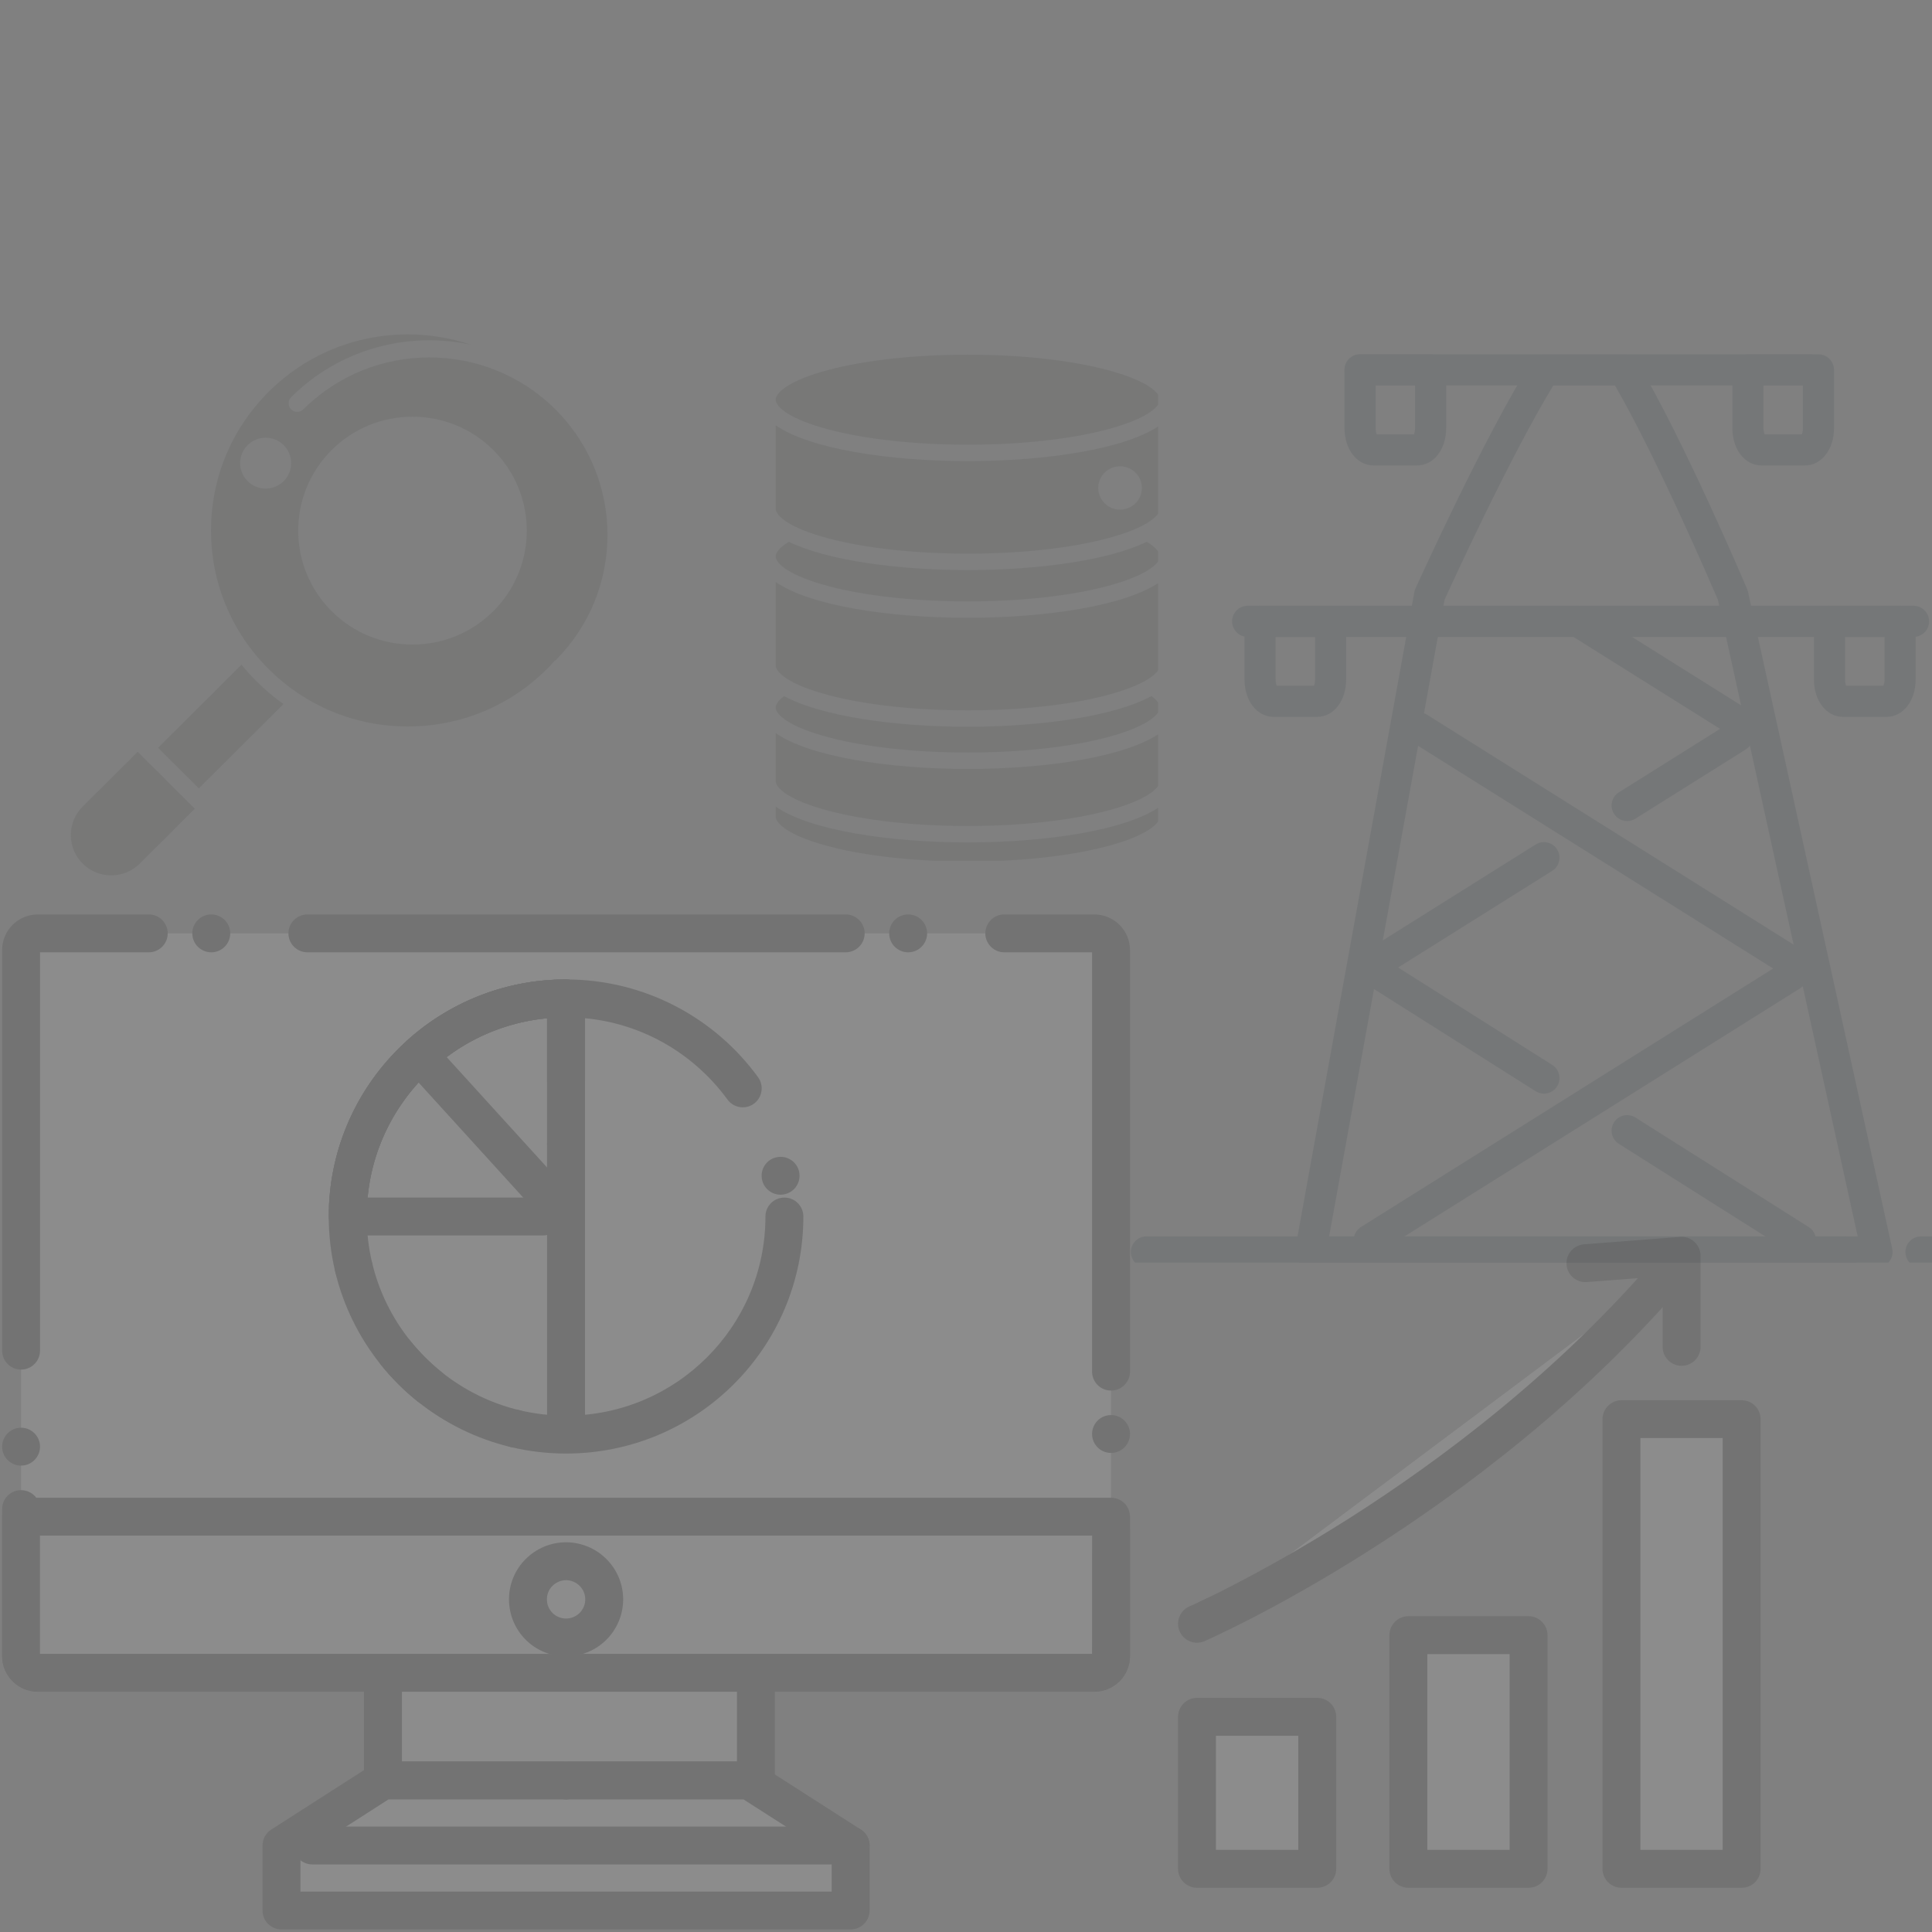 <?xml version="1.0" encoding="UTF-8"?>
<svg xmlns="http://www.w3.org/2000/svg" xmlns:xlink="http://www.w3.org/1999/xlink" width="375pt" height="375pt" viewBox="0 0 375 375" version="1.2">
<rect x="0" y="0" width="375" height="375" fill="#808080" stroke="none"/>
<defs>
<filter id="alpha" filterUnits="objectBoundingBox" x="0%" y="0%" width="100%" height="100%">
  <feColorMatrix type="matrix" in="SourceGraphic" values="0 0 0 0 1 0 0 0 0 1 0 0 0 0 1 0 0 0 1 0"/>
</filter>
<mask id="mask0">
  <g filter="url(#alpha)">
<rect x="0" y="0" width="375" height="375" style="fill:rgb(0%,0%,0%);fill-opacity:0.098;stroke:none;"/>
  </g>
</mask>
<clipPath id="clip2">
  <path d="M 32 0.828 L 149 0.828 L 149 177.078 L 32 177.078 Z M 32 0.828 "/>
</clipPath>
<clipPath id="clip3">
  <path d="M 41 0.828 L 136 0.828 L 136 7 L 41 7 Z M 41 0.828 "/>
</clipPath>
<clipPath id="clip4">
  <path d="M 150 171 L 156 171 L 156 177.078 L 150 177.078 Z M 150 171 "/>
</clipPath>
<clipPath id="clip5">
  <path d="M 0.406 171 L 143 171 L 143 177.078 L 0.406 177.078 Z M 0.406 171 "/>
</clipPath>
<clipPath id="clip6">
  <path d="M 117 0.828 L 137 0.828 L 137 23 L 117 23 Z M 117 0.828 "/>
</clipPath>
<clipPath id="clip7">
  <path d="M 41 0.828 L 62 0.828 L 62 23 L 41 23 Z M 41 0.828 "/>
</clipPath>
<clipPath id="clip1">
  <rect x="0" y="0" width="156" height="178"/>
</clipPath>
<g id="surface5" clip-path="url(#clip1)">
<g clip-path="url(#clip2)" clip-rule="nonzero">
<path style=" stroke:none;fill-rule:nonzero;fill:rgb(9.409%,16.08%,20.779%);fill-opacity:1;" d="M 145.328 178.027 L 35.367 178.027 C 34.473 178.027 33.621 177.629 33.047 176.941 C 32.477 176.254 32.234 175.352 32.395 174.469 L 55.516 46.957 C 55.562 46.715 55.633 46.477 55.734 46.254 C 56.27 45.074 68.891 17.16 78.242 2.199 C 78.793 1.316 79.762 0.781 80.805 0.781 L 96.188 0.781 C 97.25 0.781 98.234 1.336 98.781 2.25 C 107.734 17.215 119.609 45.137 120.109 46.316 C 120.184 46.488 120.238 46.668 120.281 46.848 L 148.277 174.359 C 148.477 175.254 148.254 176.188 147.684 176.902 C 147.109 177.613 146.242 178.027 145.328 178.027 Z M 38.984 171.988 L 141.574 171.988 L 114.441 48.422 C 113.254 45.641 102.66 20.992 94.461 6.82 L 82.492 6.82 C 73.98 20.867 62.82 45.258 61.395 48.402 Z M 38.984 171.988 "/>
</g>
<path style=" stroke:none;fill-rule:nonzero;fill:rgb(9.409%,16.08%,20.779%);fill-opacity:1;" d="M 130.445 175.738 C 129.895 175.738 129.336 175.586 128.836 175.27 L 95.215 154.016 C 93.805 153.125 93.383 151.258 94.277 149.848 C 95.168 148.438 97.031 148.02 98.441 148.91 L 132.062 170.164 C 133.473 171.055 133.895 172.918 133.004 174.328 C 132.43 175.238 131.449 175.738 130.445 175.738 Z M 130.445 175.738 "/>
<path style=" stroke:none;fill-rule:nonzero;fill:rgb(9.409%,16.08%,20.779%);fill-opacity:1;" d="M 80.672 144.273 C 80.121 144.273 79.562 144.121 79.062 143.805 L 47.438 123.816 C 46.027 122.926 45.609 121.059 46.5 119.648 C 47.391 118.238 49.254 117.82 50.668 118.711 L 82.289 138.699 C 83.699 139.59 84.121 141.457 83.227 142.867 C 82.652 143.777 81.672 144.273 80.672 144.273 Z M 80.672 144.273 "/>
<path style=" stroke:none;fill-rule:nonzero;fill:rgb(9.409%,16.08%,20.779%);fill-opacity:1;" d="M 46.777 175.738 C 45.77 175.738 44.789 175.234 44.215 174.32 C 43.328 172.91 43.754 171.043 45.168 170.156 L 127.207 118.707 C 128.621 117.82 130.484 118.246 131.371 119.66 C 132.258 121.074 131.832 122.938 130.418 123.824 L 48.375 175.273 C 47.879 175.586 47.324 175.738 46.777 175.738 Z M 46.777 175.738 "/>
<path style=" stroke:none;fill-rule:nonzero;fill:rgb(9.409%,16.08%,20.779%);fill-opacity:1;" d="M 48.312 121.797 C 47.309 121.797 46.324 121.293 45.75 120.379 C 44.863 118.969 45.293 117.105 46.707 116.219 L 79.07 95.918 C 80.484 95.031 82.348 95.461 83.234 96.875 C 84.121 98.289 83.691 100.152 82.281 101.035 L 49.914 121.336 C 49.414 121.648 48.859 121.797 48.312 121.797 Z M 48.312 121.797 "/>
<path style=" stroke:none;fill-rule:nonzero;fill:rgb(9.409%,16.08%,20.779%);fill-opacity:1;" d="M 96.832 91.367 C 95.824 91.367 94.844 90.867 94.27 89.953 C 93.383 88.539 93.809 86.676 95.223 85.789 L 116.656 72.344 C 118.066 71.461 119.934 71.887 120.82 73.301 C 121.707 74.711 121.277 76.574 119.863 77.461 L 98.434 90.906 C 97.934 91.219 97.379 91.367 96.832 91.367 Z M 96.832 91.367 "/>
<path style=" stroke:none;fill-rule:nonzero;fill:rgb(9.409%,16.08%,20.779%);fill-opacity:1;" d="M 128.91 121.797 C 128.363 121.797 127.809 121.645 127.309 121.332 L 54.809 75.859 C 53.395 74.973 52.965 73.109 53.852 71.699 C 54.738 70.285 56.602 69.855 58.016 70.742 L 130.52 116.219 C 131.934 117.105 132.359 118.969 131.473 120.379 C 130.898 121.293 129.918 121.797 128.91 121.797 Z M 128.91 121.797 "/>
<path style=" stroke:none;fill-rule:nonzero;fill:rgb(9.409%,16.08%,20.779%);fill-opacity:1;" d="M 120.266 76.324 C 119.719 76.324 119.164 76.176 118.668 75.859 L 85.66 55.16 C 84.246 54.273 83.82 52.41 84.707 51 C 85.594 49.586 87.457 49.156 88.871 50.043 L 121.875 70.742 C 123.289 71.629 123.715 73.492 122.828 74.906 C 122.254 75.82 121.273 76.324 120.266 76.324 Z M 120.266 76.324 "/>
<path style=" stroke:none;fill-rule:nonzero;fill:rgb(9.409%,16.08%,20.779%);fill-opacity:1;" d="M 152.418 55.625 L 23.168 55.625 C 21.5 55.625 20.148 54.27 20.148 52.602 C 20.148 50.938 21.5 49.582 23.168 49.582 L 152.418 49.582 C 154.086 49.582 155.438 50.938 155.438 52.602 C 155.438 54.27 154.086 55.625 152.418 55.625 Z M 152.418 55.625 "/>
<g clip-path="url(#clip3)" clip-rule="nonzero">
<path style=" stroke:none;fill-rule:nonzero;fill:rgb(9.409%,16.08%,20.779%);fill-opacity:1;" d="M 132.234 6.82 L 44.992 6.82 C 43.324 6.82 41.973 5.465 41.973 3.801 C 41.973 2.133 43.324 0.777 44.992 0.777 L 132.234 0.777 C 133.902 0.777 135.254 2.133 135.254 3.801 C 135.254 5.465 133.902 6.82 132.234 6.82 Z M 132.234 6.82 "/>
</g>
<g clip-path="url(#clip4)" clip-rule="nonzero">
<path style=" stroke:none;fill-rule:nonzero;fill:rgb(9.409%,16.08%,20.779%);fill-opacity:1;" d="M 175.988 178.027 L 153.863 178.027 C 152.195 178.027 150.84 176.676 150.84 175.008 C 150.84 173.34 152.195 171.988 153.863 171.988 L 175.988 171.988 C 177.656 171.988 179.008 173.34 179.008 175.008 C 179.008 176.676 177.656 178.027 175.988 178.027 Z M 175.988 178.027 "/>
</g>
<g clip-path="url(#clip5)" clip-rule="nonzero">
<path style=" stroke:none;fill-rule:nonzero;fill:rgb(9.409%,16.08%,20.779%);fill-opacity:1;" d="M 139.168 178.027 L 3.516 178.027 C 1.848 178.027 0.496 176.676 0.496 175.008 C 0.496 173.34 1.848 171.988 3.516 171.988 L 139.168 171.988 C 140.836 171.988 142.188 173.34 142.188 175.008 C 142.188 176.676 140.836 178.027 139.168 178.027 Z M 139.168 178.027 "/>
</g>
<path style=" stroke:none;fill-rule:nonzero;fill:rgb(9.409%,16.08%,20.779%);fill-opacity:1;" d="M 36.645 71.145 L 28.203 71.145 C 24.984 71.145 22.559 68.031 22.559 63.898 L 22.559 52.602 C 22.559 50.938 23.91 49.582 25.578 49.582 L 39.27 49.582 C 40.938 49.582 42.289 50.938 42.289 52.602 L 42.289 63.898 C 42.289 68.031 39.863 71.145 36.645 71.145 Z M 28.816 65.105 L 36.035 65.105 C 36.137 64.863 36.254 64.461 36.254 63.898 L 36.254 55.625 L 28.598 55.625 L 28.598 63.898 C 28.598 64.461 28.715 64.863 28.816 65.105 Z M 28.816 65.105 "/>
<path style=" stroke:none;fill-rule:nonzero;fill:rgb(9.409%,16.08%,20.779%);fill-opacity:1;" d="M 147.176 71.145 L 138.734 71.145 C 135.516 71.145 133.086 68.031 133.086 63.898 L 133.086 52.602 C 133.086 50.938 134.441 49.582 136.105 49.582 L 149.805 49.582 C 151.469 49.582 152.824 50.938 152.824 52.602 L 152.824 63.898 C 152.824 68.031 150.395 71.145 147.176 71.145 Z M 139.348 65.105 L 146.566 65.105 C 146.668 64.863 146.785 64.461 146.785 63.898 L 146.785 55.625 L 139.129 55.625 L 139.129 63.898 C 139.129 64.461 139.242 64.863 139.348 65.105 Z M 139.348 65.105 "/>
<g clip-path="url(#clip6)" clip-rule="nonzero">
<path style=" stroke:none;fill-rule:nonzero;fill:rgb(9.409%,16.08%,20.779%);fill-opacity:1;" d="M 131.34 22.344 L 122.895 22.344 C 119.676 22.344 117.25 19.227 117.25 15.094 L 117.25 3.801 C 117.25 2.133 118.602 0.777 120.27 0.777 L 133.965 0.777 C 135.633 0.777 136.984 2.133 136.984 3.801 L 136.984 15.094 C 136.984 19.227 134.555 22.344 131.34 22.344 Z M 123.508 16.305 L 130.727 16.305 C 130.832 16.062 130.945 15.656 130.945 15.094 L 130.945 6.82 L 123.289 6.82 L 123.289 15.094 C 123.289 15.656 123.406 16.062 123.508 16.305 Z M 123.508 16.305 "/>
</g>
<g clip-path="url(#clip7)" clip-rule="nonzero">
<path style=" stroke:none;fill-rule:nonzero;fill:rgb(9.409%,16.08%,20.779%);fill-opacity:1;" d="M 56.059 22.344 L 47.617 22.344 C 44.398 22.344 41.969 19.227 41.969 15.094 L 41.969 3.801 C 41.969 2.133 43.32 0.777 44.988 0.777 L 58.684 0.777 C 60.352 0.777 61.703 2.133 61.703 3.801 L 61.703 15.094 C 61.703 19.227 59.277 22.344 56.059 22.344 Z M 48.23 16.305 L 55.445 16.305 C 55.551 16.062 55.664 15.656 55.664 15.094 L 55.664 6.82 L 48.012 6.82 L 48.012 15.094 C 48.012 15.656 48.125 16.062 48.23 16.305 Z M 48.23 16.305 "/>
</g>
</g>
<mask id="mask1">
  <g filter="url(#alpha)">
<rect x="0" y="0" width="375" height="375" style="fill:rgb(0%,0%,0%);fill-opacity:0.098;stroke:none;"/>
  </g>
</mask>
<clipPath id="clip9">
  <path d="M 50 164 L 169 164 L 169 197.402 L 50 197.402 Z M 50 164 "/>
</clipPath>
<clipPath id="clip10">
  <path d="M 0 0.445 L 220 0.445 L 220 152 L 0 152 Z M 0 0.445 "/>
</clipPath>
<clipPath id="clip8">
  <rect x="0" y="0" width="344" height="198"/>
</clipPath>
<g id="surface8" clip-path="url(#clip8)">
<path style=" stroke:none;fill-rule:nonzero;fill:rgb(100%,100%,100%);fill-opacity:1;" d="M 146.73 168.59 L 74.332 168.59 L 74.332 129.652 L 146.73 129.652 L 146.73 168.59 "/>
<path style=" stroke:none;fill-rule:nonzero;fill:rgb(1.569%,1.959%,1.959%);fill-opacity:1;" d="M 146.73 168.59 L 146.73 164.91 L 78.016 164.91 L 78.016 133.332 L 143.047 133.332 L 143.047 168.59 L 146.73 168.59 L 146.73 164.91 L 146.73 168.59 L 150.41 168.59 L 150.41 129.652 C 150.41 128.684 150.016 127.742 149.336 127.051 C 148.645 126.359 147.703 125.977 146.73 125.977 L 74.332 125.977 C 73.359 125.977 72.418 126.359 71.727 127.051 C 71.035 127.742 70.652 128.684 70.652 129.652 L 70.652 168.59 C 70.652 169.559 71.035 170.5 71.727 171.191 C 72.418 171.867 73.359 172.266 74.332 172.266 L 146.73 172.266 C 147.703 172.266 148.645 171.867 149.336 171.191 C 150.016 170.5 150.41 169.559 150.41 168.59 L 146.73 168.59 "/>
<path style=" stroke:none;fill-rule:nonzero;fill:rgb(100%,100%,100%);fill-opacity:1;" d="M 145.418 168.59 L 110.355 168.59 L 109.867 168.648 L 109.383 168.59 L 74.332 168.59 L 54.645 181.211 L 54.645 193.828 L 165.109 193.828 L 165.109 181.211 L 145.418 168.59 "/>
<g clip-path="url(#clip9)" clip-rule="nonzero">
<path style=" stroke:none;fill-rule:nonzero;fill:rgb(1.569%,1.959%,1.959%);fill-opacity:1;" d="M 145.418 168.59 L 145.418 164.91 L 110.355 164.91 C 110.191 164.91 110.09 164.91 109.941 164.941 L 109.809 164.941 C 109.648 164.91 109.543 164.91 109.383 164.91 L 74.332 164.91 C 73.625 164.91 72.934 165.117 72.332 165.5 L 52.641 178.121 C 51.594 178.797 50.961 179.957 50.961 181.211 L 50.961 193.828 C 50.961 194.801 51.344 195.758 52.035 196.434 C 52.715 197.109 53.672 197.508 54.645 197.508 L 165.109 197.508 C 166.066 197.508 167.023 197.109 167.699 196.434 C 168.395 195.758 168.789 194.801 168.789 193.828 L 168.789 181.211 C 168.789 179.957 168.145 178.797 167.098 178.121 L 147.406 165.5 C 146.805 165.117 146.113 164.91 145.418 164.91 L 145.418 168.59 L 143.418 171.691 L 161.426 183.223 L 161.426 190.152 L 58.324 190.152 L 58.324 183.223 L 75.406 172.266 L 109.176 172.266 L 109.457 172.297 C 109.723 172.324 110.016 172.324 110.281 172.297 L 110.562 172.266 L 145.418 172.266 L 145.418 168.59 L 143.418 171.691 L 145.418 168.59 "/>
</g>
<path style=" stroke:none;fill-rule:nonzero;fill:rgb(100%,100%,100%);fill-opacity:1;" d="M 4.094 144.438 C 4.094 146.215 5.543 147.688 7.34 147.688 L 212.398 147.688 C 214.195 147.688 215.652 146.215 215.652 144.438 L 215.652 7.418 C 215.652 5.609 214.195 4.168 212.398 4.168 L 7.34 4.168 C 5.543 4.168 4.094 5.609 4.094 7.418 L 4.094 144.438 "/>
<g clip-path="url(#clip10)" clip-rule="nonzero">
<path style=" stroke:none;fill-rule:nonzero;fill:rgb(1.569%,1.959%,1.959%);fill-opacity:1;" d="M 125.375 151.363 C 127.41 151.363 129.059 149.703 129.059 147.688 C 129.059 145.656 127.41 144.008 125.375 144.008 C 123.344 144.008 121.695 145.656 121.695 147.688 C 121.695 149.703 123.344 151.363 125.375 151.363 Z M 137.496 151.363 L 212.398 151.363 C 214.297 151.363 216.051 150.57 217.301 149.336 C 218.555 148.082 219.332 146.332 219.332 144.438 L 219.332 119.973 C 219.332 117.945 217.684 116.297 215.652 116.297 C 213.605 116.297 211.969 117.945 211.969 119.973 L 211.969 144.438 L 212.398 144.438 L 212.086 144.129 L 211.969 144.438 L 212.398 144.438 L 212.086 144.129 L 212.398 144.438 L 212.398 144.008 L 212.086 144.129 L 212.398 144.438 L 212.398 144.008 L 137.496 144.008 C 135.48 144.008 133.816 145.656 133.816 147.688 C 133.816 149.703 135.48 151.363 137.496 151.363 Z M 219.332 101.336 C 219.332 99.309 217.684 97.66 215.652 97.66 C 213.605 97.66 211.969 99.309 211.969 101.336 C 211.969 103.367 213.605 105.016 215.652 105.016 C 217.684 105.016 219.332 103.367 219.332 101.336 Z M 219.332 89.23 L 219.332 7.418 C 219.332 5.508 218.555 3.758 217.301 2.52 C 216.051 1.27 214.297 0.492 212.398 0.492 L 194.93 0.492 C 192.898 0.492 191.25 2.137 191.25 4.168 C 191.25 6.199 192.898 7.844 194.93 7.844 L 212.398 7.844 L 212.398 7.418 L 212.086 7.715 L 212.398 7.844 L 212.398 7.418 L 212.086 7.715 L 212.398 7.418 L 211.969 7.418 L 212.086 7.715 L 212.398 7.418 L 211.969 7.418 L 211.969 89.23 C 211.969 91.262 213.605 92.91 215.652 92.91 C 217.684 92.91 219.332 91.262 219.332 89.23 Z M 176.273 0.492 C 174.238 0.492 172.59 2.137 172.59 4.168 C 172.59 6.199 174.238 7.844 176.273 7.844 C 178.305 7.844 179.953 6.199 179.953 4.168 C 179.953 2.137 178.305 0.492 176.273 0.492 Z M 164.152 0.492 L 59.664 0.492 C 57.633 0.492 55.984 2.137 55.984 4.168 C 55.984 6.199 57.633 7.844 59.664 7.844 L 164.152 7.844 C 166.184 7.844 167.832 6.199 167.832 4.168 C 167.832 2.137 166.184 0.492 164.152 0.492 Z M 41.008 0.492 C 38.973 0.492 37.324 2.137 37.324 4.168 C 37.324 6.199 38.973 7.844 41.008 7.844 C 43.039 7.844 44.688 6.199 44.688 4.168 C 44.688 2.137 43.039 0.492 41.008 0.492 Z M 28.871 0.492 L 7.34 0.492 C 3.512 0.492 0.41 3.578 0.41 7.418 L 0.41 85.156 C 0.41 87.188 2.062 88.836 4.094 88.836 C 6.117 88.836 7.77 87.188 7.77 85.156 L 7.77 7.418 L 7.34 7.418 L 7.34 7.844 C 7.578 7.844 7.77 7.652 7.77 7.418 L 7.34 7.418 L 7.34 7.844 L 28.871 7.844 C 30.918 7.844 32.555 6.199 32.555 4.168 C 32.555 2.137 30.918 0.492 28.871 0.492 Z M 0.41 103.793 C 0.41 105.824 2.062 107.473 4.094 107.473 C 6.117 107.473 7.77 105.824 7.77 103.793 C 7.77 101.766 6.117 100.117 4.094 100.117 C 2.062 100.117 0.41 101.766 0.41 103.793 Z M 0.41 115.914 L 0.41 144.438 C 0.41 146.332 1.188 148.082 2.438 149.32 C 3.68 150.57 5.426 151.363 7.34 151.363 L 106.719 151.363 C 108.75 151.363 110.398 149.703 110.398 147.688 C 110.398 145.656 108.75 144.008 106.719 144.008 L 7.34 144.008 L 7.34 144.438 L 7.648 144.129 L 7.34 144.008 L 7.34 144.438 L 7.648 144.129 L 7.34 144.438 L 7.77 144.438 L 7.648 144.129 L 7.34 144.438 L 7.77 144.438 L 7.77 115.914 C 7.77 113.871 6.117 112.238 4.094 112.238 C 2.062 112.238 0.41 113.871 0.41 115.914 "/>
</g>
<path style=" stroke:none;fill-rule:nonzero;fill:rgb(100%,100%,100%);fill-opacity:1;" d="M 4.094 117.387 L 4.094 144.438 C 4.094 146.215 5.543 147.688 7.34 147.688 L 212.398 147.688 C 214.195 147.688 215.652 146.215 215.652 144.438 L 215.652 117.387 L 4.086 117.387 "/>
<path style=" stroke:none;fill-rule:nonzero;fill:rgb(1.569%,1.959%,1.959%);fill-opacity:1;" d="M 4.094 117.387 L 0.41 117.387 L 0.41 144.438 C 0.41 146.332 1.188 148.082 2.438 149.32 C 3.68 150.57 5.426 151.363 7.34 151.363 L 212.398 151.363 C 214.297 151.363 216.051 150.57 217.301 149.336 C 218.555 148.082 219.332 146.332 219.332 144.438 L 219.332 117.387 C 219.332 116.414 218.938 115.473 218.258 114.781 C 217.566 114.09 216.609 113.707 215.652 113.707 L 4.086 113.707 C 3.121 113.707 2.176 114.09 1.488 114.781 C 0.801 115.473 0.41 116.414 0.41 117.387 L 4.094 117.387 L 4.094 121.062 L 211.977 121.062 L 211.961 144.438 L 212.391 144.438 L 212.082 144.129 L 211.961 144.438 L 212.391 144.438 L 212.082 144.129 L 212.391 144.438 L 212.391 144.008 L 212.082 144.129 L 212.391 144.438 L 212.391 144.008 L 7.332 144.008 L 7.332 144.438 L 7.641 144.129 L 7.332 144.008 L 7.332 144.438 L 7.641 144.129 L 7.332 144.438 L 7.762 144.438 L 7.641 144.129 L 7.332 144.438 L 7.762 144.438 L 7.762 117.387 L 4.086 117.387 L 4.086 121.062 L 4.086 117.387 "/>
<path style=" stroke:none;fill-rule:nonzero;fill:rgb(100%,100%,100%);fill-opacity:1;" d="M 117.277 133.434 C 117.277 137.523 113.965 140.832 109.867 140.832 C 105.789 140.832 102.477 137.523 102.477 133.434 C 102.477 129.344 105.789 126.035 109.867 126.035 C 113.965 126.035 117.277 129.344 117.277 133.434 "/>
<path style=" stroke:none;fill-rule:nonzero;fill:rgb(1.569%,1.959%,1.959%);fill-opacity:1;" d="M 117.277 133.434 L 113.594 133.434 C 113.594 134.477 113.184 135.375 112.504 136.066 C 111.812 136.742 110.914 137.156 109.867 137.156 C 108.84 137.156 107.926 136.742 107.234 136.066 C 106.555 135.375 106.156 134.477 106.156 133.434 C 106.156 132.391 106.555 131.492 107.234 130.816 C 107.926 130.137 108.84 129.727 109.867 129.711 C 110.914 129.727 111.812 130.137 112.504 130.816 C 113.184 131.492 113.594 132.391 113.594 133.434 L 120.957 133.434 C 120.957 130.387 119.707 127.594 117.703 125.609 C 115.715 123.609 112.918 122.355 109.867 122.355 C 106.82 122.355 104.023 123.609 102.035 125.609 C 100.031 127.594 98.793 130.387 98.793 133.434 C 98.793 136.477 100.031 139.273 102.035 141.273 C 104.023 143.258 106.82 144.508 109.867 144.508 C 112.918 144.508 115.715 143.258 117.703 141.273 C 119.707 139.273 120.957 136.477 120.957 133.434 L 117.277 133.434 "/>
<path style=" stroke:none;fill-rule:nonzero;fill:rgb(1.569%,1.959%,1.959%);fill-opacity:1;" d="M 165.109 177.531 L 60.621 177.531 C 58.59 177.531 56.941 179.18 56.941 181.211 C 56.941 183.238 58.59 184.887 60.621 184.887 L 165.109 184.887 C 167.141 184.887 168.789 183.238 168.789 181.211 C 168.789 179.18 167.141 177.531 165.109 177.531 "/>
<path style=" stroke:none;fill-rule:nonzero;fill:rgb(1.569%,1.959%,1.959%);fill-opacity:1;" d="M 72.242 68.199 C 71.77 66.227 69.781 65.004 67.809 65.492 C 65.82 65.961 64.613 67.949 65.086 69.918 C 65.555 71.891 67.543 73.109 69.516 72.641 C 71.504 72.168 72.727 70.168 72.242 68.199 Z M 71.227 57.223 C 71.711 46.988 76.188 37.809 83.141 31.176 C 90.105 24.539 99.488 20.465 109.867 20.465 C 122.754 20.465 134.137 26.746 141.191 36.41 C 142.387 38.059 144.684 38.426 146.332 37.234 C 147.969 36.027 148.336 33.734 147.141 32.086 C 138.793 20.598 125.184 13.109 109.867 13.109 C 97.543 13.109 86.305 17.965 78.059 25.863 C 69.781 33.734 64.453 44.691 63.863 56.871 C 63.758 58.902 65.336 60.621 67.367 60.711 C 69.387 60.812 71.121 59.254 71.227 57.223 Z M 147.895 51.898 C 148.262 53.887 150.191 55.211 152.195 54.828 C 154.195 54.445 155.508 52.531 155.125 50.531 C 154.758 48.531 152.828 47.223 150.824 47.605 C 148.82 47.973 147.512 49.898 147.895 51.898 Z M 148.57 59.121 C 148.57 69.801 144.242 79.449 137.23 86.453 C 130.223 93.453 120.559 97.777 109.867 97.777 C 97.66 97.777 86.805 92.145 79.707 83.332 C 78.426 81.758 76.113 81.496 74.523 82.773 C 72.949 84.055 72.699 86.363 73.965 87.953 C 82.402 98.41 95.363 105.133 109.867 105.133 C 135.316 105.133 155.934 84.539 155.934 59.121 C 155.934 57.094 154.285 55.445 152.254 55.445 C 150.219 55.445 148.57 57.094 148.57 59.121 "/>
<path style=" stroke:none;fill-rule:nonzero;fill:rgb(1.569%,1.959%,1.959%);fill-opacity:1;" d="M 99.059 103.852 C 101.031 104.324 103.02 103.102 103.492 101.133 C 103.977 99.16 102.754 97.176 100.781 96.703 C 98.793 96.219 96.82 97.441 96.336 99.41 C 95.863 101.398 97.086 103.367 99.059 103.852 Z M 113.551 99.383 L 113.551 16.789 C 113.551 15.816 113.152 14.875 112.477 14.199 C 111.785 13.508 110.84 13.109 109.867 13.109 C 84.438 13.109 63.816 33.703 63.805 59.121 C 63.805 73.609 70.52 86.555 81.004 94.984 C 82.594 96.25 84.906 96 86.188 94.41 C 87.453 92.836 87.203 90.527 85.629 89.246 C 76.809 82.141 71.18 71.316 71.18 59.121 C 71.18 48.441 75.496 38.793 82.508 31.793 C 89.516 24.789 99.176 20.465 109.867 20.465 L 109.867 16.789 L 106.188 16.789 L 106.188 99.383 C 106.188 101.398 107.836 103.059 109.867 103.059 C 111.902 103.059 113.551 101.398 113.551 99.383 "/>
<path style=" stroke:none;fill-rule:nonzero;fill:rgb(1.569%,1.959%,1.959%);fill-opacity:1;" d="M 113.551 44.973 C 113.551 42.941 111.902 41.293 109.867 41.293 C 107.836 41.293 106.188 42.941 106.188 44.973 C 106.188 47 107.836 48.648 109.867 48.648 C 111.902 48.648 113.551 47 113.551 44.973 Z M 113.551 32.867 L 113.551 16.789 C 113.551 15.816 113.152 14.875 112.477 14.199 C 111.785 13.508 110.84 13.109 109.867 13.109 C 84.438 13.109 63.816 33.703 63.805 59.121 C 63.805 60.094 64.199 61.035 64.895 61.727 C 65.57 62.402 66.527 62.801 67.5 62.801 L 105.379 62.801 C 107.41 62.801 109.059 61.152 109.059 59.121 C 109.059 57.094 107.41 55.445 105.379 55.445 L 67.5 55.445 L 67.5 59.121 L 71.18 59.121 C 71.18 48.441 75.496 38.793 82.508 31.793 C 89.516 24.789 99.176 20.465 109.867 20.465 L 109.867 16.789 L 106.188 16.789 L 106.188 32.867 C 106.188 34.895 107.836 36.543 109.867 36.543 C 111.902 36.543 113.551 34.895 113.551 32.867 "/>
<path style=" stroke:none;fill-rule:nonzero;fill:rgb(1.569%,1.959%,1.959%);fill-opacity:1;" d="M 109.867 59.121 L 113.551 59.121 L 113.551 16.789 C 113.551 15.816 113.152 14.875 112.477 14.199 C 111.785 13.508 110.84 13.113 109.867 13.113 C 97.953 13.113 87.07 17.641 78.898 25.07 C 77.395 26.438 77.277 28.762 78.648 30.262 L 107.145 61.594 C 108.176 62.727 109.781 63.109 111.195 62.551 C 112.621 62.004 113.551 60.637 113.551 59.121 L 109.867 59.121 L 112.594 56.652 L 84.098 25.32 L 81.371 27.793 L 83.848 30.512 C 90.738 24.277 99.84 20.465 109.867 20.465 L 109.867 16.789 L 106.188 16.789 L 106.188 59.121 L 109.867 59.121 L 112.594 56.652 L 109.867 59.121 "/>
<path style=" stroke:none;fill-rule:nonzero;fill:rgb(100%,100%,100%);fill-opacity:1;" d="M 255.68 156.234 L 232.336 156.234 L 232.336 185.738 L 255.68 185.738 L 255.68 156.234 "/>
<path style=" stroke:none;fill-rule:nonzero;fill:rgb(1.569%,1.959%,1.959%);fill-opacity:1;" d="M 255.68 156.234 L 255.68 152.555 L 232.336 152.555 C 231.379 152.555 230.422 152.938 229.746 153.629 C 229.055 154.305 228.656 155.262 228.656 156.234 L 228.656 185.738 C 228.656 186.711 229.055 187.668 229.746 188.344 C 230.422 189.02 231.379 189.418 232.336 189.418 L 255.68 189.418 C 256.637 189.418 257.594 189.02 258.27 188.344 C 258.965 187.668 259.359 186.711 259.359 185.738 L 259.359 156.234 C 259.359 155.262 258.965 154.305 258.27 153.629 C 257.594 152.938 256.637 152.555 255.68 152.555 L 255.68 156.234 L 251.996 156.234 L 251.996 182.062 L 236.02 182.062 L 236.02 159.91 L 255.68 159.91 L 255.68 156.234 L 251.996 156.234 L 255.68 156.234 "/>
<path style=" stroke:none;fill-rule:nonzero;fill:rgb(100%,100%,100%);fill-opacity:1;" d="M 296.691 140.375 L 273.367 140.375 L 273.367 185.738 L 296.691 185.738 L 296.691 140.375 "/>
<path style=" stroke:none;fill-rule:nonzero;fill:rgb(1.569%,1.959%,1.959%);fill-opacity:1;" d="M 296.691 140.375 L 296.691 136.699 L 273.367 136.699 C 272.395 136.699 271.453 137.098 270.758 137.789 C 270.082 138.465 269.684 139.406 269.684 140.375 L 269.684 185.738 C 269.684 186.711 270.082 187.668 270.758 188.344 C 271.453 189.02 272.395 189.418 273.367 189.418 L 296.691 189.418 C 297.664 189.418 298.609 189.02 299.285 188.344 C 299.977 187.668 300.375 186.711 300.375 185.738 L 300.375 140.375 C 300.375 139.406 299.977 138.465 299.285 137.789 C 298.609 137.098 297.664 136.699 296.691 136.699 L 296.691 140.375 L 293.012 140.375 L 293.012 182.062 L 277.047 182.062 L 277.047 144.055 L 296.691 144.055 L 296.691 140.375 L 293.012 140.375 L 296.691 140.375 "/>
<path style=" stroke:none;fill-rule:nonzero;fill:rgb(100%,100%,100%);fill-opacity:1;" d="M 338.047 98.453 L 314.719 98.453 L 314.719 185.738 L 338.047 185.738 L 338.047 98.453 "/>
<path style=" stroke:none;fill-rule:nonzero;fill:rgb(1.569%,1.959%,1.959%);fill-opacity:1;" d="M 338.047 98.453 L 338.047 94.777 L 314.719 94.777 C 313.762 94.777 312.805 95.176 312.129 95.867 C 311.434 96.543 311.039 97.5 311.039 98.453 L 311.039 185.738 C 311.039 186.711 311.434 187.668 312.129 188.344 C 312.805 189.02 313.762 189.418 314.719 189.418 L 338.047 189.418 C 339.02 189.418 339.977 189.02 340.652 188.344 C 341.344 187.668 341.727 186.711 341.727 185.738 L 341.727 98.453 C 341.727 97.5 341.344 96.543 340.652 95.867 C 339.977 95.176 339.02 94.777 338.047 94.777 L 338.047 98.453 L 334.363 98.453 L 334.363 182.062 L 318.402 182.062 L 318.402 102.133 L 338.047 102.133 L 338.047 98.453 L 334.363 98.453 L 338.047 98.453 "/>
<path style=" stroke:none;fill-rule:nonzero;fill:rgb(100%,100%,100%);fill-opacity:1;" d="M 232.336 138.168 C 232.336 138.168 285.234 115.121 324.527 69.125 "/>
<path style=" stroke:none;fill-rule:nonzero;fill:rgb(1.569%,1.959%,1.959%);fill-opacity:1;" d="M 233.809 141.539 C 233.941 141.48 247.328 135.656 265.68 124.004 C 284.027 112.355 307.355 94.895 327.324 71.508 C 328.652 69.961 328.461 67.652 326.914 66.328 C 325.367 65.02 323.039 65.195 321.73 66.742 C 302.422 89.348 279.656 106.414 261.73 117.797 C 252.762 123.477 245.016 127.742 239.539 130.578 C 236.785 132.008 234.605 133.066 233.117 133.758 C 232.383 134.125 231.809 134.375 231.426 134.551 C 231.234 134.641 231.102 134.699 230.996 134.742 L 230.895 134.785 L 230.863 134.801 C 229.008 135.609 228.156 137.773 228.965 139.641 C 229.773 141.508 231.953 142.348 233.809 141.539 "/>
<path style=" stroke:none;fill-rule:nonzero;fill:rgb(1.569%,1.959%,1.959%);fill-opacity:1;" d="M 308.02 71.844 L 322.715 70.727 L 322.715 84.422 C 322.715 86.453 324.363 88.098 326.398 88.098 C 328.43 88.098 330.078 86.453 330.078 84.422 L 330.078 66.758 C 330.078 65.727 329.652 64.754 328.902 64.051 C 328.148 63.359 327.133 63.004 326.117 63.078 L 307.445 64.52 C 305.426 64.684 303.91 66.445 304.059 68.461 C 304.219 70.492 305.984 72.008 308.02 71.844 "/>
</g>
<mask id="mask2">
  <g filter="url(#alpha)">
<rect x="0" y="0" width="375" height="375" style="fill:rgb(0%,0%,0%);fill-opacity:0.098;stroke:none;"/>
  </g>
</mask>
<clipPath id="clip12">
  <path d="M 28 0.203 L 106 0.203 L 106 78 L 28 78 Z M 28 0.203 "/>
</clipPath>
<clipPath id="clip13">
  <path d="M 1 81 L 26 81 L 26 105.902 L 1 105.902 Z M 1 81 "/>
</clipPath>
<clipPath id="clip11">
  <rect x="0" y="0" width="110" height="106"/>
</clipPath>
<g id="surface11" clip-path="url(#clip11)">
<path style=" stroke:none;fill-rule:nonzero;fill:rgb(18.039%,19.22%,17.65%);fill-opacity:1;" d="M 34.871 65.02 L 18.684 81.145 L 26.594 89.027 L 43.02 72.66 C 41.172 71.34 39.414 69.859 37.777 68.227 C 36.746 67.199 35.777 66.129 34.871 65.02 Z M 34.871 65.02 "/>
<g clip-path="url(#clip12)" clip-rule="nonzero">
<path style=" stroke:none;fill-rule:nonzero;fill:rgb(18.039%,19.22%,17.65%);fill-opacity:1;" d="M 95.801 15.457 C 82.312 2.02 60.367 2.02 46.883 15.457 C 46.227 16.109 45.164 16.109 44.512 15.457 C 43.855 14.805 43.855 13.746 44.512 13.094 C 53.949 3.691 67.16 0.297 79.332 2.891 C 75.457 1.598 71.355 0.91 67.148 0.91 C 56.949 0.91 47.359 4.871 40.148 12.055 C 32.934 19.242 28.961 28.797 28.961 38.961 C 28.961 49.121 32.934 58.676 40.148 65.863 C 47.359 73.047 56.949 77.008 67.148 77.008 C 77.348 77.008 86.938 73.047 94.152 65.863 C 94.711 65.305 95.238 64.734 95.754 64.152 L 95.801 64.195 C 109.285 50.762 109.285 28.895 95.801 15.457 Z M 68.062 61.105 C 62.137 61.105 56.562 58.805 52.371 54.629 C 43.719 46.008 43.719 31.98 52.371 23.359 C 56.562 19.184 62.137 16.883 68.062 16.883 C 73.992 16.883 79.566 19.184 83.758 23.359 C 92.41 31.98 92.41 46.008 83.758 54.629 C 79.566 58.805 73.992 61.105 68.062 61.105 Z M 39.562 30.832 C 36.828 30.832 34.609 28.625 34.609 25.898 C 34.609 23.172 36.828 20.961 39.562 20.961 C 42.301 20.961 44.516 23.172 44.516 25.898 C 44.516 28.625 42.301 30.832 39.562 30.832 Z M 39.562 30.832 "/>
</g>
<g clip-path="url(#clip13)" clip-rule="nonzero">
<path style=" stroke:none;fill-rule:nonzero;fill:rgb(18.039%,19.22%,17.65%);fill-opacity:1;" d="M 4.039 92.57 C 0.98 95.617 0.98 100.574 4.039 103.621 C 5.52 105.094 7.488 105.906 9.586 105.906 C 11.68 105.906 13.648 105.094 15.129 103.621 L 25.812 92.973 L 14.723 81.922 Z M 4.039 92.57 "/>
</g>
</g>
<mask id="mask3">
  <g filter="url(#alpha)">
<rect x="0" y="0" width="375" height="375" style="fill:rgb(0%,0%,0%);fill-opacity:0.098;stroke:none;"/>
  </g>
</mask>
<clipPath id="clip15">
  <path d="M 0.562 74 L 74.797 74 L 74.797 93 L 0.562 93 Z M 0.562 74 "/>
</clipPath>
<clipPath id="clip16">
  <path d="M 0.562 88 L 74.797 88 L 74.797 99.078 L 0.562 99.078 Z M 0.562 88 "/>
</clipPath>
<clipPath id="clip17">
  <path d="M 0.562 67 L 74.797 67 L 74.797 79 L 0.562 79 Z M 0.562 67 "/>
</clipPath>
<clipPath id="clip18">
  <path d="M 0.562 44 L 74.797 44 L 74.797 70 L 0.562 70 Z M 0.562 44 "/>
</clipPath>
<clipPath id="clip19">
  <path d="M 0.562 37 L 74.797 37 L 74.797 49 L 0.562 49 Z M 0.562 37 "/>
</clipPath>
<clipPath id="clip20">
  <path d="M 0.562 14 L 74.797 14 L 74.797 40 L 0.562 40 Z M 0.562 14 "/>
</clipPath>
<clipPath id="clip21">
  <path d="M 0.562 0.828 L 74.797 0.828 L 74.797 19 L 0.562 19 Z M 0.562 0.828 "/>
</clipPath>
<clipPath id="clip14">
  <rect x="0" y="0" width="75" height="100"/>
</clipPath>
<g id="surface14" clip-path="url(#clip14)">
<g clip-path="url(#clip15)" clip-rule="nonzero">
<path style=" stroke:none;fill-rule:nonzero;fill:rgb(18.039%,19.22%,17.65%);fill-opacity:1;" d="M 0.566 74.293 L 0.566 83.59 C 0.566 85 3.238 87.355 10.766 89.355 C 17.98 91.273 27.598 92.328 37.848 92.328 C 48.102 92.328 57.719 91.273 64.93 89.355 C 72.461 87.355 75.133 85 75.133 83.59 L 75.133 74.293 C 68.621 78.879 53.164 81.254 37.848 81.254 C 22.535 81.254 7.078 78.879 0.566 74.293 Z M 0.566 74.293 "/>
</g>
<g clip-path="url(#clip16)" clip-rule="nonzero">
<path style=" stroke:none;fill-rule:nonzero;fill:rgb(18.039%,19.22%,17.65%);fill-opacity:1;" d="M 0.566 88.555 L 0.566 90.48 C 0.566 91.891 3.238 94.246 10.766 96.246 C 17.98 98.16 27.598 99.219 37.848 99.219 C 48.102 99.219 57.719 98.16 64.93 96.246 C 72.461 94.246 75.133 91.891 75.133 90.48 L 75.133 88.555 C 68.621 93.141 53.164 95.512 37.848 95.512 C 22.535 95.512 7.078 93.141 0.566 88.555 Z M 0.566 88.555 "/>
</g>
<g clip-path="url(#clip17)" clip-rule="nonzero">
<path style=" stroke:none;fill-rule:nonzero;fill:rgb(18.039%,19.22%,17.65%);fill-opacity:1;" d="M 73.504 67.113 C 66.277 71.039 52.004 73.062 37.848 73.062 C 23.695 73.062 9.418 71.039 2.195 67.113 C 1.055 67.957 0.566 68.73 0.566 69.332 C 0.566 70.742 3.238 73.098 10.766 75.098 C 17.98 77.012 27.598 78.066 37.848 78.066 C 48.102 78.066 57.719 77.012 64.934 75.098 C 72.461 73.098 75.133 70.742 75.133 69.332 C 75.133 68.73 74.645 67.957 73.504 67.113 Z M 73.504 67.113 "/>
</g>
<g clip-path="url(#clip18)" clip-rule="nonzero">
<path style=" stroke:none;fill-rule:nonzero;fill:rgb(18.039%,19.22%,17.65%);fill-opacity:1;" d="M 0.566 44.957 L 0.566 61.145 C 0.566 62.555 3.238 64.91 10.766 66.91 C 17.98 68.824 27.598 69.879 37.848 69.879 C 48.102 69.879 57.719 68.824 64.93 66.91 C 72.461 64.91 75.133 62.551 75.133 61.145 L 75.133 44.957 C 68.621 49.543 53.164 51.914 37.848 51.914 C 22.535 51.914 7.078 49.543 0.566 44.957 Z M 0.566 44.957 "/>
</g>
<g clip-path="url(#clip19)" clip-rule="nonzero">
<path style=" stroke:none;fill-rule:nonzero;fill:rgb(18.039%,19.22%,17.65%);fill-opacity:1;" d="M 72.586 37.168 C 65.117 40.785 51.43 42.652 37.848 42.652 C 24.27 42.652 10.578 40.785 3.109 37.168 C 1.309 38.246 0.566 39.25 0.566 39.992 C 0.566 41.402 3.238 43.758 10.766 45.758 C 17.98 47.676 27.598 48.73 37.848 48.73 C 48.102 48.73 57.719 47.676 64.93 45.758 C 72.461 43.758 75.133 41.402 75.133 39.992 C 75.133 39.25 74.391 38.246 72.586 37.168 Z M 72.586 37.168 "/>
</g>
<g clip-path="url(#clip20)" clip-rule="nonzero">
<path style=" stroke:none;fill-rule:nonzero;fill:rgb(18.039%,19.22%,17.65%);fill-opacity:1;" d="M 0.566 14.543 L 0.566 30.73 C 0.566 32.141 3.238 34.496 10.766 36.496 C 17.98 38.41 27.598 39.465 37.848 39.465 C 48.102 39.465 57.719 38.41 64.93 36.496 C 72.461 34.496 75.133 32.141 75.133 30.73 L 75.133 14.543 C 68.621 19.129 53.164 21.5 37.848 21.5 C 22.535 21.5 7.078 19.129 0.566 14.543 Z M 67.402 22.508 C 69.742 22.508 71.637 24.391 71.637 26.711 C 71.637 29.035 69.742 30.918 67.402 30.918 C 65.062 30.918 63.168 29.035 63.168 26.711 C 63.168 24.391 65.062 22.508 67.402 22.508 Z M 67.402 22.508 "/>
</g>
<g clip-path="url(#clip21)" clip-rule="nonzero">
<path style=" stroke:none;fill-rule:nonzero;fill:rgb(18.039%,19.22%,17.65%);fill-opacity:1;" d="M 10.766 15.344 C 17.98 17.262 27.598 18.316 37.848 18.316 C 48.102 18.316 57.719 17.262 64.93 15.344 C 72.461 13.344 75.133 10.988 75.133 9.578 C 75.133 8.168 72.461 5.812 64.93 3.812 C 57.719 1.898 48.102 0.844 37.848 0.844 C 27.598 0.844 17.98 1.898 10.766 3.812 C 3.238 5.812 0.566 8.168 0.566 9.578 C 0.566 10.988 3.238 13.344 10.766 15.344 Z M 10.766 15.344 "/>
</g>
</g>
</defs>
<g id="surface1">
<use xlink:href="#surface5" transform="matrix(1,0,0,1,219,68)" mask="url(#mask0)"/>
<use xlink:href="#surface8" transform="matrix(1,0,0,1,0,177)" mask="url(#mask1)"/>
<use xlink:href="#surface11" transform="matrix(1,0,0,1,12,64)" mask="url(#mask2)"/>
<use xlink:href="#surface14" transform="matrix(1,0,0,1,150,68)" mask="url(#mask3)"/>
</g>
</svg>
